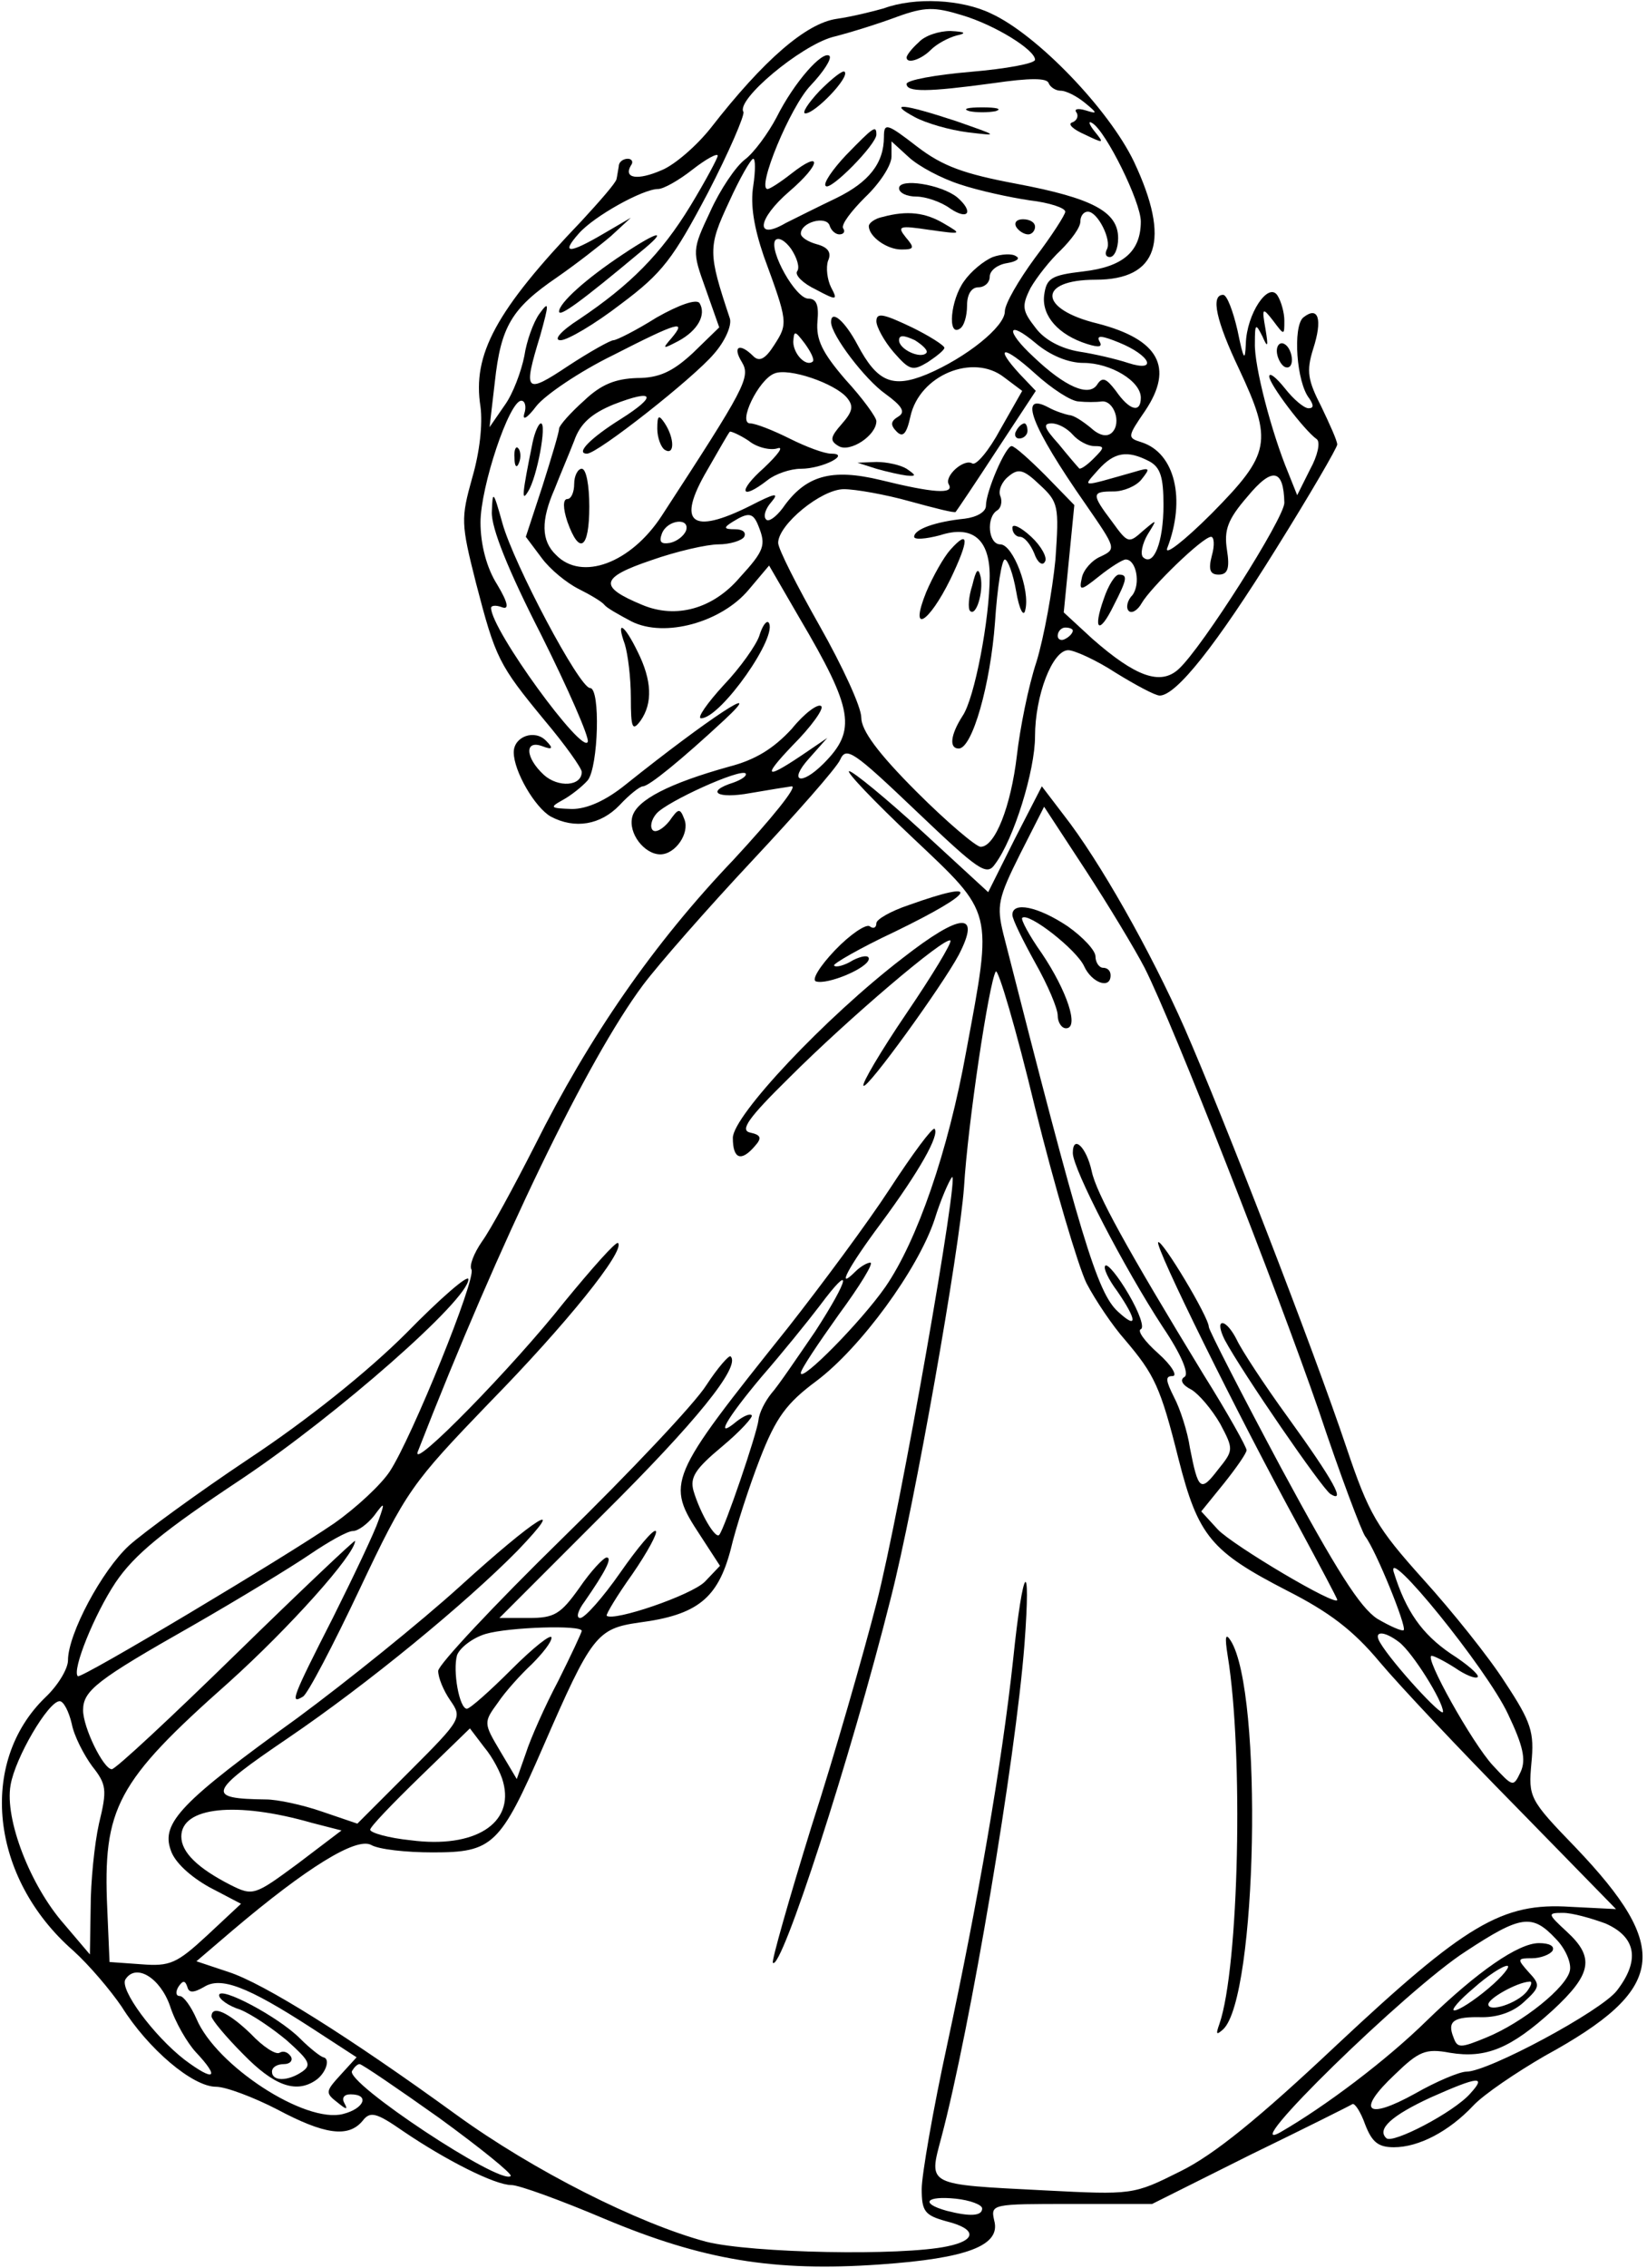 <?xml version="1.0" standalone="no"?>
<!DOCTYPE svg PUBLIC "-//W3C//DTD SVG 20010904//EN"
 "http://www.w3.org/TR/2001/REC-SVG-20010904/DTD/svg10.dtd">
<svg version="1.0" xmlns="http://www.w3.org/2000/svg"
 width="218pt" height="300pt" viewBox="0 0 218 300"
 preserveAspectRatio="xMidYMid meet">
<g transform="translate(0,300) scale(0.1,-0.1)"
fill="#000000" stroke="none">
<path d="M1170 2989 c-14 -4 -42 -11 -63 -14 -40 -6 -96 -54 -166 -144 -19
-24 -48 -49 -65 -56 -32 -14 -51 -11 -41 6 4 5 1 9 -4 9 -6 0 -12 -4 -12 -10
-1 -5 -2 -13 -3 -17 -1 -5 -22 -29 -46 -55 -114 -119 -145 -177 -134 -246 3
-23 -1 -60 -11 -94 -15 -54 -15 -60 5 -139 26 -100 30 -108 91 -182 27 -32 49
-63 49 -68 0 -19 -31 -21 -50 -4 -25 23 -26 47 -2 38 13 -5 15 -3 5 7 -15 16
-43 6 -43 -15 0 -25 28 -73 49 -85 32 -17 66 -11 91 15 13 14 27 25 31 25 8 0
52 36 108 88 58 54 -21 2 -130 -85 -27 -22 -52 -33 -72 -33 -29 1 -30 2 -12
12 11 6 26 18 33 26 14 18 17 122 3 122 -14 0 -101 164 -116 218 -12 43 -13
44 -14 15 -1 -21 22 -78 65 -162 36 -72 64 -136 62 -142 -6 -19 -128 148 -128
177 0 3 6 4 14 1 10 -4 9 5 -6 30 -14 22 -22 53 -22 82 0 47 38 161 54 161 5
0 7 -8 4 -17 -3 -10 4 -6 16 10 12 15 58 46 101 67 88 45 98 47 78 23 -13 -15
-12 -15 9 -4 26 14 37 35 28 50 -4 6 -27 -2 -57 -19 -27 -17 -53 -30 -57 -30
-4 0 -31 -15 -60 -34 -57 -38 -60 -35 -37 40 12 43 12 47 -1 29 -8 -11 -17
-36 -20 -56 -4 -20 -15 -50 -26 -65 l-20 -29 7 60 c8 73 22 97 82 138 26 18
58 43 72 55 l26 24 -36 -21 c-46 -27 -57 -27 -33 0 20 23 85 59 105 59 7 0 27
11 46 26 18 14 33 22 33 18 0 -3 -16 -33 -36 -66 -39 -64 -80 -105 -147 -150
-25 -16 -35 -28 -25 -28 9 0 45 21 80 48 55 41 69 60 115 147 28 54 49 103 47
107 -10 16 75 87 118 99 24 6 62 18 86 27 36 13 49 13 85 2 44 -13 97 -46 97
-59 0 -5 -38 -12 -85 -16 -47 -4 -85 -11 -85 -16 0 -11 27 -11 115 1 48 7 71
7 73 0 2 -5 9 -10 16 -10 7 0 21 -7 32 -16 17 -14 17 -15 1 -10 -10 3 -16 2
-12 -3 3 -5 0 -11 -6 -13 -6 -2 1 -9 17 -16 25 -12 26 -12 13 4 -8 10 -9 15
-3 11 18 -11 64 -104 64 -130 0 -40 -24 -60 -76 -66 -43 -5 -49 -9 -52 -32 -3
-27 19 -52 57 -64 16 -5 21 -4 16 4 -4 8 4 7 26 -2 42 -17 52 -40 12 -27 -15
5 -45 12 -65 15 -23 4 -45 15 -57 31 -18 23 -19 29 -7 53 8 14 26 37 40 50 14
14 26 30 26 38 0 7 4 13 10 13 13 0 32 -38 25 -50 -3 -6 -1 -10 4 -10 6 0 11
11 11 25 0 35 -34 53 -135 72 -69 13 -97 23 -131 49 -40 31 -44 32 -44 13 0
-35 -20 -60 -63 -81 -23 -11 -53 -26 -67 -33 -41 -24 -38 5 5 42 42 36 44 56
2 23 -14 -11 -28 -20 -31 -20 -15 0 30 109 57 137 17 18 28 35 25 39 -9 8 -47
-35 -70 -81 -11 -21 -30 -47 -42 -56 -12 -9 -33 -40 -46 -69 -24 -51 -24 -52
-6 -102 l18 -51 -35 -34 c-27 -25 -45 -33 -74 -33 -28 -1 -47 -8 -70 -30 -18
-16 -33 -33 -33 -37 0 -5 -10 -38 -22 -76 l-22 -67 21 -28 c11 -15 33 -33 49
-41 16 -8 31 -17 34 -21 3 -4 19 -13 36 -22 44 -22 119 -1 155 42 l27 32 40
-69 c72 -122 76 -149 32 -193 -30 -30 -47 -24 -19 7 l24 27 -25 -17 c-57 -39
-63 -37 -21 7 25 25 42 49 38 52 -4 4 -22 -9 -39 -30 -24 -26 -48 -41 -83 -50
-79 -22 -122 -44 -128 -66 -6 -22 16 -50 37 -50 20 0 39 28 32 46 -6 16 -8 15
-20 -2 -8 -10 -18 -16 -22 -12 -4 4 -2 14 5 22 14 16 111 60 118 53 2 -3 -5
-8 -16 -12 -38 -12 -22 -22 22 -14 23 4 48 8 55 9 8 0 -27 -43 -77 -97 -106
-111 -191 -234 -263 -378 -28 -55 -59 -112 -70 -127 -11 -16 -17 -32 -14 -37
7 -11 -79 -223 -108 -267 -11 -17 -44 -48 -74 -69 -64 -44 -335 -206 -339
-202 -8 8 22 82 50 124 25 37 63 68 167 137 127 85 300 237 300 264 0 7 -37
-25 -82 -71 -51 -51 -131 -115 -208 -166 -69 -46 -140 -98 -159 -115 -36 -33
-81 -117 -81 -152 0 -11 -13 -33 -30 -49 -89 -86 -73 -239 37 -335 21 -19 49
-52 64 -74 35 -56 94 -106 125 -106 13 0 50 -14 81 -30 62 -33 94 -38 113 -15
10 13 18 11 54 -14 56 -38 121 -71 143 -71 10 0 65 -20 124 -45 129 -54 223
-70 364 -60 115 8 160 25 151 58 -5 22 -3 22 102 22 l107 0 130 65 c72 35 132
65 135 67 3 2 11 -10 17 -27 9 -23 17 -30 38 -30 33 0 73 21 105 55 14 15 57
44 95 66 161 88 168 142 40 276 -61 63 -62 66 -58 111 4 41 0 54 -35 107 -21
33 -70 94 -108 136 -62 69 -72 86 -102 175 -44 131 -162 435 -214 554 -45 102
-113 222 -160 282 l-29 38 -36 -70 -35 -70 -87 80 c-48 44 -92 80 -97 80 -5 0
33 -40 84 -88 108 -102 106 -94 71 -282 -24 -133 -65 -251 -107 -312 -32 -46
-112 -127 -112 -114 0 5 23 39 50 77 28 38 47 69 42 69 -4 0 -13 -5 -20 -12
-26 -26 -10 5 34 64 51 69 78 117 71 125 -3 2 -29 -33 -59 -79 -30 -46 -91
-128 -135 -184 -160 -200 -162 -205 -116 -275 l26 -40 -20 -21 c-18 -18 -121
-53 -130 -45 -1 2 14 27 34 55 20 29 34 55 31 57 -3 3 -24 -22 -47 -55 -23
-33 -47 -60 -53 -60 -6 0 -3 10 6 22 27 39 37 58 29 58 -4 0 -21 -18 -36 -40
-25 -35 -33 -40 -67 -40 l-39 0 138 138 c122 121 182 195 168 208 -2 2 -17
-15 -32 -38 -15 -24 -101 -115 -191 -203 -90 -88 -164 -167 -164 -175 0 -9 7
-26 16 -39 16 -23 15 -25 -53 -93 l-70 -70 -47 16 c-26 9 -59 16 -74 16 -80 1
-77 9 29 81 106 72 235 178 304 248 70 73 23 43 -76 -47 -53 -48 -150 -126
-215 -174 -154 -111 -181 -139 -168 -175 5 -16 26 -35 51 -49 l42 -22 -45 -42
c-40 -37 -49 -41 -87 -38 l-42 3 -3 70 c-6 134 12 168 161 300 80 72 167 169
167 187 0 2 -71 -65 -157 -149 -86 -84 -160 -153 -165 -153 -11 0 -38 55 -38
78 0 26 18 40 145 112 61 35 130 77 155 94 25 17 50 31 57 31 7 0 19 9 28 20
14 19 15 19 6 -6 -5 -15 -32 -72 -60 -128 -54 -106 -58 -116 -40 -105 6 3 40
68 75 142 62 131 69 140 172 247 101 103 180 201 170 211 -3 2 -34 -33 -71
-78 -67 -85 -204 -225 -194 -198 110 282 225 519 298 617 21 28 86 102 145
165 58 62 111 122 116 133 8 18 17 12 101 -68 83 -79 93 -86 104 -70 25 33 53
124 53 169 0 54 23 114 44 114 8 0 37 -13 63 -30 26 -16 52 -30 58 -30 22 0
75 67 154 194 45 72 81 134 81 138 0 5 -10 27 -21 50 -18 35 -20 47 -11 76 13
40 7 58 -13 42 -14 -12 -9 -86 8 -107 6 -9 6 -13 -1 -13 -6 0 -20 12 -31 26
-12 15 -21 22 -21 16 0 -10 46 -71 63 -83 5 -4 1 -22 -9 -40 l-17 -34 -12 30
c-22 53 -45 141 -44 171 0 26 1 27 10 9 7 -16 8 -14 4 10 -5 28 -4 29 10 11
15 -20 15 -20 15 0 0 10 -4 25 -9 33 -12 19 -41 -24 -42 -64 -1 -24 -3 -21
-11 18 -6 26 -14 47 -19 47 -17 0 -9 -35 21 -98 45 -96 42 -112 -36 -191 -36
-36 -63 -57 -59 -46 25 65 10 126 -34 140 -19 6 -19 7 5 42 38 57 18 94 -63
115 -79 19 -80 58 -3 58 83 0 100 52 51 156 -33 69 -128 168 -189 196 -39 19
-101 22 -142 7z m101 -233 c24 -8 65 -17 92 -21 26 -3 47 -10 47 -15 0 -4 -18
-32 -40 -61 -22 -30 -40 -61 -40 -71 0 -20 -51 -61 -103 -83 -46 -19 -66 -10
-92 39 -17 32 -35 47 -35 30 0 -17 45 -76 72 -95 22 -16 27 -24 17 -30 -10 -6
-11 -11 -2 -20 8 -8 13 -3 18 20 12 55 83 84 124 52 l24 -18 -29 -51 c-15 -28
-32 -48 -37 -45 -11 7 -38 -17 -31 -28 7 -13 -21 -11 -90 6 -66 16 -100 6
-130 -37 -9 -12 -19 -19 -22 -15 -4 4 -1 14 7 23 11 13 5 12 -28 -5 -78 -39
-98 -23 -57 47 15 26 28 49 30 51 1 1 13 -4 25 -12 11 -9 29 -13 38 -10 9 3 1
-8 -18 -26 -35 -31 -31 -44 5 -16 10 8 30 15 44 15 29 0 67 20 40 20 -9 0 -33
9 -55 20 -22 11 -45 20 -52 20 -17 0 11 58 32 66 19 8 80 -13 96 -32 9 -11 8
-18 -7 -35 -15 -17 -16 -22 -4 -29 15 -9 50 14 50 33 0 5 -18 30 -41 55 -31
36 -39 53 -37 77 2 21 -1 30 -12 30 -17 0 -52 63 -44 77 4 5 13 0 21 -11 8
-12 12 -25 8 -30 -3 -5 8 -16 25 -24 28 -15 29 -14 20 3 -5 10 -7 26 -4 35 5
11 0 18 -15 22 -11 3 -21 9 -21 14 0 15 33 24 38 11 2 -7 8 -12 13 -12 6 0 8
4 5 8 -3 5 11 23 29 41 19 18 35 42 35 54 l0 20 23 -21 c13 -12 43 -28 68 -36z
m-274 -2 c-4 -25 1 -55 14 -93 32 -87 32 -89 14 -117 -12 -19 -20 -23 -28 -15
-18 18 -28 13 -15 -8 12 -20 4 -34 -106 -203 -41 -63 -106 -87 -140 -52 -20
19 -20 46 -2 87 7 18 19 46 26 64 8 23 23 36 52 48 54 21 59 12 10 -19 -40
-25 -61 -46 -45 -46 14 0 141 100 168 132 15 17 24 38 21 47 -29 87 -29 94 -1
154 14 31 29 57 32 57 3 0 3 -16 0 -36z m437 -234 c36 0 76 -24 76 -46 0 -21
-15 -17 -33 9 -13 17 -18 19 -25 8 -11 -16 -42 -3 -84 37 -38 35 -35 50 3 18
19 -16 43 -26 63 -26z m-358 2 c-9 -8 -26 10 -26 26 1 15 2 15 15 -2 8 -11 13
-21 11 -24z m352 -53 c9 -1 23 -1 30 0 16 2 27 -28 14 -41 -6 -6 -16 -5 -28 6
-11 9 -23 17 -29 17 -5 1 -18 5 -27 10 -41 22 -23 -25 49 -128 40 -58 41 -59
20 -69 -12 -5 -23 -18 -25 -28 -4 -18 -2 -18 23 2 15 12 31 22 35 22 14 0 20
-32 9 -47 -7 -7 -9 -17 -5 -21 4 -4 12 1 17 10 12 21 81 88 92 88 4 0 5 -11 1
-25 -5 -19 -2 -25 9 -25 12 0 15 8 11 33 -4 26 1 40 27 70 33 40 48 37 49 -8
0 -20 -109 -192 -140 -220 -24 -22 -57 -10 -114 40 l-38 35 7 71 7 71 -38 39
c-21 21 -41 39 -45 39 -8 0 -34 -60 -34 -79 0 -8 -12 -15 -28 -17 -39 -4 -67
-14 -67 -24 0 -4 15 -3 34 2 43 14 66 -5 66 -54 0 -56 -20 -162 -36 -185 -16
-25 -18 -43 -5 -43 18 0 42 85 48 167 3 46 9 83 13 83 4 0 11 -19 15 -42 4
-24 10 -35 12 -25 7 26 -16 87 -33 87 -16 0 -19 36 -4 45 5 3 7 12 4 19 -3 7
2 19 11 26 13 11 20 9 41 -11 25 -23 26 -28 21 -99 -4 -41 -15 -102 -25 -135
-11 -33 -22 -89 -26 -124 -8 -68 -29 -121 -48 -121 -6 0 -45 33 -85 73 -51 51
-73 81 -73 98 0 14 -25 68 -55 121 -30 53 -55 102 -55 110 0 24 57 71 87 71
15 0 55 -7 87 -16 33 -9 60 -16 61 -14 1 1 26 38 54 81 l52 79 -21 22 c-35 38
-22 39 20 1 22 -20 48 -37 58 -37z m-8 -44 c7 -8 20 -15 28 -15 15 0 14 -2 -1
-17 -9 -9 -18 -15 -19 -12 -2 2 -14 16 -27 32 -19 21 -21 27 -9 27 9 0 21 -7
28 -15z m101 -35 c15 -8 19 -21 19 -58 0 -49 -13 -82 -27 -69 -4 4 -1 18 6 30
13 21 13 21 -6 5 -19 -17 -20 -17 -41 12 -28 37 -27 40 2 40 13 0 30 7 37 16
12 15 11 16 -9 10 -74 -21 -69 -21 -48 3 21 23 38 26 67 11z m-517 -86 c10
-25 8 -32 -25 -68 -35 -41 -84 -55 -129 -36 -58 24 -56 36 12 59 34 12 74 21
89 21 15 0 31 5 34 10 3 6 -2 10 -12 10 -15 0 -16 2 -3 10 21 13 27 12 34 -6z
m-96 -6 c-3 -7 -12 -14 -21 -16 -12 -2 -15 1 -11 12 7 19 38 22 32 4z m512
-132 c0 -3 -4 -8 -10 -11 -5 -3 -10 -1 -10 4 0 6 5 11 10 11 6 0 10 -2 10 -4z
m95 -446 c38 -75 175 -425 231 -587 28 -84 56 -158 61 -165 14 -18 55 -119 51
-124 -2 -2 -18 5 -35 15 -23 15 -54 64 -127 199 -53 99 -96 183 -96 187 0 13
-62 116 -67 112 -5 -5 105 -228 186 -376 28 -52 51 -95 51 -97 0 -10 -138 72
-158 93 l-22 24 30 37 c16 20 30 40 30 44 0 4 -25 49 -57 100 -103 169 -142
240 -148 269 -7 32 -25 49 -25 24 0 -21 68 -152 119 -230 25 -37 35 -62 29
-66 -7 -4 -3 -11 9 -17 10 -6 27 -26 38 -45 18 -34 18 -35 -3 -61 -23 -30 -26
-27 -37 29 -3 21 -13 52 -21 67 -11 22 -12 28 -2 28 7 0 -1 14 -19 30 -18 16
-28 30 -23 32 5 2 -2 22 -16 46 -14 24 -28 41 -31 38 -3 -3 4 -18 16 -34 26
-38 27 -51 1 -27 -28 25 -50 100 -152 500 -9 37 -7 47 22 105 l32 63 55 -84
c30 -46 65 -104 78 -129z m-77 -417 c12 -23 35 -57 51 -75 39 -46 47 -62 71
-158 26 -102 43 -122 144 -174 55 -28 87 -52 122 -94 26 -31 108 -118 181
-192 l132 -135 -60 3 c-91 6 -139 -23 -310 -183 -102 -96 -162 -145 -207 -167
-62 -31 -63 -31 -180 -25 -157 8 -153 6 -136 70 38 143 98 498 110 652 9 120
-2 106 -15 -20 -15 -139 -47 -322 -87 -508 -19 -87 -34 -174 -34 -192 0 -30 4
-35 33 -43 40 -10 40 -25 1 -33 -61 -13 -259 -9 -319 6 -90 24 -229 94 -331
168 -142 103 -255 174 -302 189 l-42 14 48 41 c98 83 163 123 183 113 10 -6
46 -10 82 -10 79 0 89 9 146 140 64 147 71 156 127 164 77 10 104 32 121 96 7
30 25 85 39 121 21 54 35 73 74 102 59 44 135 148 157 214 8 26 19 51 23 56
11 13 -68 -440 -100 -564 -17 -66 -55 -199 -86 -295 -30 -97 -53 -178 -51
-180 11 -12 103 271 156 482 32 125 91 461 97 544 5 84 33 270 42 285 3 5 27
-76 52 -180 26 -105 57 -209 68 -232z m-359 -64 c-24 -35 -49 -72 -58 -82 -8
-10 -16 -25 -17 -35 -2 -18 -45 -144 -52 -152 -5 -6 -25 28 -34 58 -5 18 2 29
38 59 24 20 41 39 39 41 -2 3 -11 -1 -20 -8 -30 -25 -14 3 33 59 27 31 61 73
77 94 44 59 40 37 -6 -34z m917 -506 c20 -42 24 -60 17 -76 -10 -21 -10 -21
-37 8 -27 29 -92 145 -81 145 3 0 17 -7 31 -16 13 -9 27 -15 30 -12 2 3 -14
17 -36 31 -38 26 -59 56 -75 107 -13 40 123 -127 151 -187z m-1226 110 c0 -2
-14 -32 -31 -66 -18 -34 -37 -77 -43 -96 l-12 -34 -22 37 c-22 37 -22 38 -3
64 10 15 31 38 45 51 14 14 26 29 26 35 0 6 -24 -13 -53 -42 -29 -29 -55 -52
-59 -52 -10 0 -19 50 -13 71 4 10 21 23 38 28 31 9 127 12 127 4z m1082 -15
c18 -14 58 -78 58 -92 0 -9 -67 64 -83 91 -10 16 4 17 25 1z m-1757 -108 c3
-16 16 -41 27 -56 19 -24 20 -31 9 -76 -6 -27 -11 -77 -11 -111 l-1 -62 -34
40 c-45 51 -79 139 -71 184 6 36 50 111 65 111 5 0 12 -13 16 -30z m571 -77
c15 -55 -38 -88 -122 -77 -30 3 -54 10 -54 14 0 4 30 35 66 70 l66 64 19 -25
c11 -13 22 -34 25 -46z m-253 -54 l39 -10 -58 -44 c-57 -42 -59 -43 -89 -28
-43 22 -65 43 -65 64 0 39 72 47 173 18z m1712 -133 c41 -18 46 -49 15 -89
-21 -27 -170 -107 -199 -107 -9 0 -40 -13 -68 -29 -65 -36 -78 -23 -27 25 32
31 41 35 73 29 48 -8 81 6 136 56 52 48 56 70 19 104 -26 24 -26 25 -5 25 12
0 37 -7 56 -14z m-66 -20 c13 -13 21 -32 19 -42 -4 -22 -62 -69 -111 -89 -34
-14 -38 -14 -43 0 -9 22 0 28 38 27 21 0 41 7 55 20 22 20 22 23 6 40 -15 17
-15 18 5 18 11 0 24 5 27 10 3 6 -4 10 -18 10 -27 0 -81 -37 -149 -103 -53
-52 -134 -113 -193 -147 -62 -35 167 189 245 239 73 48 88 50 119 17z m-89
-66 c-19 -16 -39 -29 -45 -29 -5 0 6 13 25 29 19 17 39 30 45 30 5 0 -6 -14
-25 -30z m-1745 -23 c7 -22 23 -49 34 -61 33 -35 25 -40 -15 -10 -41 32 -86
93 -78 106 14 22 46 2 59 -35z m45 25 c22 14 57 1 142 -54 l60 -39 -21 -23
c-20 -22 -21 -24 -4 -37 11 -9 14 -10 9 -1 -4 7 -1 12 8 12 26 0 18 -19 -10
-26 -50 -13 -168 64 -194 126 -7 16 -17 30 -22 30 -5 0 -6 5 -2 12 6 9 9 9 12
0 2 -8 8 -8 22 0z m1751 -6 c-13 -16 -51 -28 -51 -17 0 8 38 29 54 30 5 1 3
-5 -3 -13z m-1440 -167 c55 -40 97 -74 95 -77 -13 -13 -220 124 -210 139 3 5
7 9 10 9 3 0 50 -32 105 -71z m1365 32 c-22 -25 -103 -67 -111 -59 -13 12 7
30 59 54 63 28 74 29 52 5z m-646 -152 c0 -10 -16 -11 -47 -3 -36 10 -27 20
12 16 19 -2 35 -8 35 -13z"/>
<path d="M1190 2751 c0 -6 10 -11 23 -11 12 0 33 -7 45 -16 24 -16 31 -4 9 15
-21 17 -77 26 -77 12z"/>
<path d="M1168 2713 c-10 -2 -18 -8 -18 -12 0 -14 24 -31 43 -31 17 0 18 2 6
16 -12 15 -9 16 31 10 43 -6 44 -6 20 8 -25 15 -49 18 -82 9z"/>
<path d="M1345 2700 c3 -5 10 -10 16 -10 5 0 9 5 9 10 0 6 -7 10 -16 10 -8 0
-12 -4 -9 -10z"/>
<path d="M1314 2660 c-12 -5 -29 -19 -38 -32 -18 -25 -22 -73 -6 -63 6 3 10
17 10 31 0 15 6 24 15 24 8 0 15 6 15 14 0 8 10 16 23 18 12 2 18 6 12 9 -5 4
-20 3 -31 -1z"/>
<path d="M1160 2575 c0 -7 10 -26 23 -41 21 -24 25 -25 45 -13 12 8 22 16 22
19 0 3 -20 16 -45 28 -36 17 -45 19 -45 7z m66 -42 c-8 -8 -36 5 -36 17 0 7 6
7 21 0 11 -7 18 -14 15 -17z"/>
<path d="M1160 2380 c14 -4 32 -8 40 -9 13 -1 13 0 0 9 -8 5 -26 9 -40 9 l-25
-1 25 -8z"/>
<path d="M870 2433 c0 -12 5 -25 10 -28 13 -8 13 15 0 35 -8 12 -10 11 -10 -7z"/>
<path d="M760 2360 c0 -11 -4 -20 -9 -20 -6 0 -6 -12 0 -30 16 -45 29 -36 29
20 0 28 -4 50 -10 50 -5 0 -10 -9 -10 -20z"/>
<path d="M1345 2430 c-3 -5 -1 -10 4 -10 6 0 11 5 11 10 0 6 -2 10 -4 10 -3 0
-8 -4 -11 -10z"/>
<path d="M1340 2302 c0 -7 5 -12 10 -12 6 0 14 -10 19 -22 4 -12 11 -17 14
-11 4 5 -5 21 -18 33 -14 13 -25 18 -25 12z"/>
<path d="M1258 2273 c-9 -10 -23 -35 -32 -56 -23 -57 3 -42 32 17 25 52 25 67
0 39z"/>
<path d="M1287 2226 c-5 -15 -6 -31 -3 -34 8 -8 18 25 14 45 -3 13 -6 10 -11
-11z"/>
<path d="M1461 2208 c-15 -42 -6 -48 13 -9 18 35 19 41 7 41 -5 0 -14 -14 -20
-32z"/>
<path d="M1340 1790 c0 -6 14 -34 30 -63 17 -30 30 -61 30 -70 0 -9 5 -17 11
-17 18 0 1 50 -32 99 -17 24 -28 45 -26 47 8 8 72 -42 82 -64 10 -22 35 -31
35 -12 0 6 -4 10 -10 10 -5 0 -10 7 -10 15 0 8 -17 26 -37 40 -39 26 -73 33
-73 15z"/>
<path d="M1621 1228 c23 -43 129 -197 140 -204 21 -13 4 18 -56 101 -32 44
-62 90 -68 103 -6 12 -14 22 -19 22 -5 0 -3 -10 3 -22z"/>
<path d="M1625 810 c21 -128 15 -412 -11 -487 -5 -14 -4 -15 5 -7 45 42 53
446 10 514 -7 11 -8 5 -4 -20z"/>
<path d="M290 361 c0 -5 12 -14 28 -19 15 -6 43 -25 62 -41 29 -26 33 -32 20
-41 -19 -13 -40 -13 -40 0 0 6 7 10 16 10 8 0 12 5 9 10 -4 6 -10 8 -15 5 -5
-3 -22 8 -38 25 -29 28 -52 39 -52 23 0 -4 19 -27 42 -50 40 -41 69 -52 95
-35 14 9 21 29 11 31 -4 1 -18 12 -31 25 -29 29 -107 70 -107 57z"/>
<path d="M1216 2944 c-9 -8 -16 -17 -16 -20 0 -9 19 -3 32 10 8 8 23 16 34 19
14 3 12 5 -8 6 -15 0 -34 -6 -42 -15z"/>
<path d="M1085 2880 c-16 -17 -24 -30 -19 -30 13 0 59 48 52 55 -2 3 -17 -9
-33 -25z"/>
<path d="M1211 2845 c15 -8 46 -17 70 -20 42 -5 41 -5 -16 15 -70 23 -91 25
-54 5z"/>
<path d="M1283 2853 c9 -2 25 -2 35 0 9 3 1 5 -18 5 -19 0 -27 -2 -17 -5z"/>
<path d="M1120 2795 c-18 -19 -31 -38 -27 -41 6 -7 67 55 67 68 0 13 -4 10
-40 -27z"/>
<path d="M825 2664 c-50 -33 -85 -65 -85 -76 0 -8 29 13 108 79 37 30 25 29
-23 -3z"/>
<path d="M1690 2536 c0 -8 5 -18 10 -21 6 -3 10 1 10 9 0 8 -4 18 -10 21 -5 3
-10 -1 -10 -9z"/>
<path d="M705 2415 c-14 -69 -15 -80 -6 -65 12 19 25 90 17 90 -3 0 -8 -11
-11 -25z"/>
<path d="M681 2394 c0 -11 3 -14 6 -6 3 7 2 16 -1 19 -3 4 -6 -2 -5 -13z"/>
<path d="M1005 2159 c-4 -12 -25 -42 -47 -65 -22 -24 -36 -44 -30 -44 26 0
104 111 89 127 -3 2 -8 -5 -12 -18z"/>
<path d="M827 2148 c4 -13 8 -44 8 -71 0 -40 2 -45 13 -30 16 23 15 53 -4 91
-18 37 -29 43 -17 10z"/>
<path d="M1203 1803 c-24 -8 -43 -19 -43 -24 0 -6 -4 -8 -9 -4 -5 3 -26 -11
-46 -32 -20 -21 -31 -39 -25 -41 15 -5 70 18 70 30 0 5 -9 4 -21 -2 -11 -7
-23 -10 -25 -7 -2 2 34 23 81 45 107 52 116 70 18 35z"/>
<path d="M1195 1733 c-103 -79 -225 -209 -225 -238 0 -28 11 -32 29 -11 10 11
8 15 -6 18 -14 3 -3 19 52 73 77 77 206 187 213 181 2 -3 -24 -46 -58 -96 -34
-50 -60 -94 -57 -96 5 -5 104 132 126 173 30 58 3 56 -74 -4z"/>
</g>
</svg>
